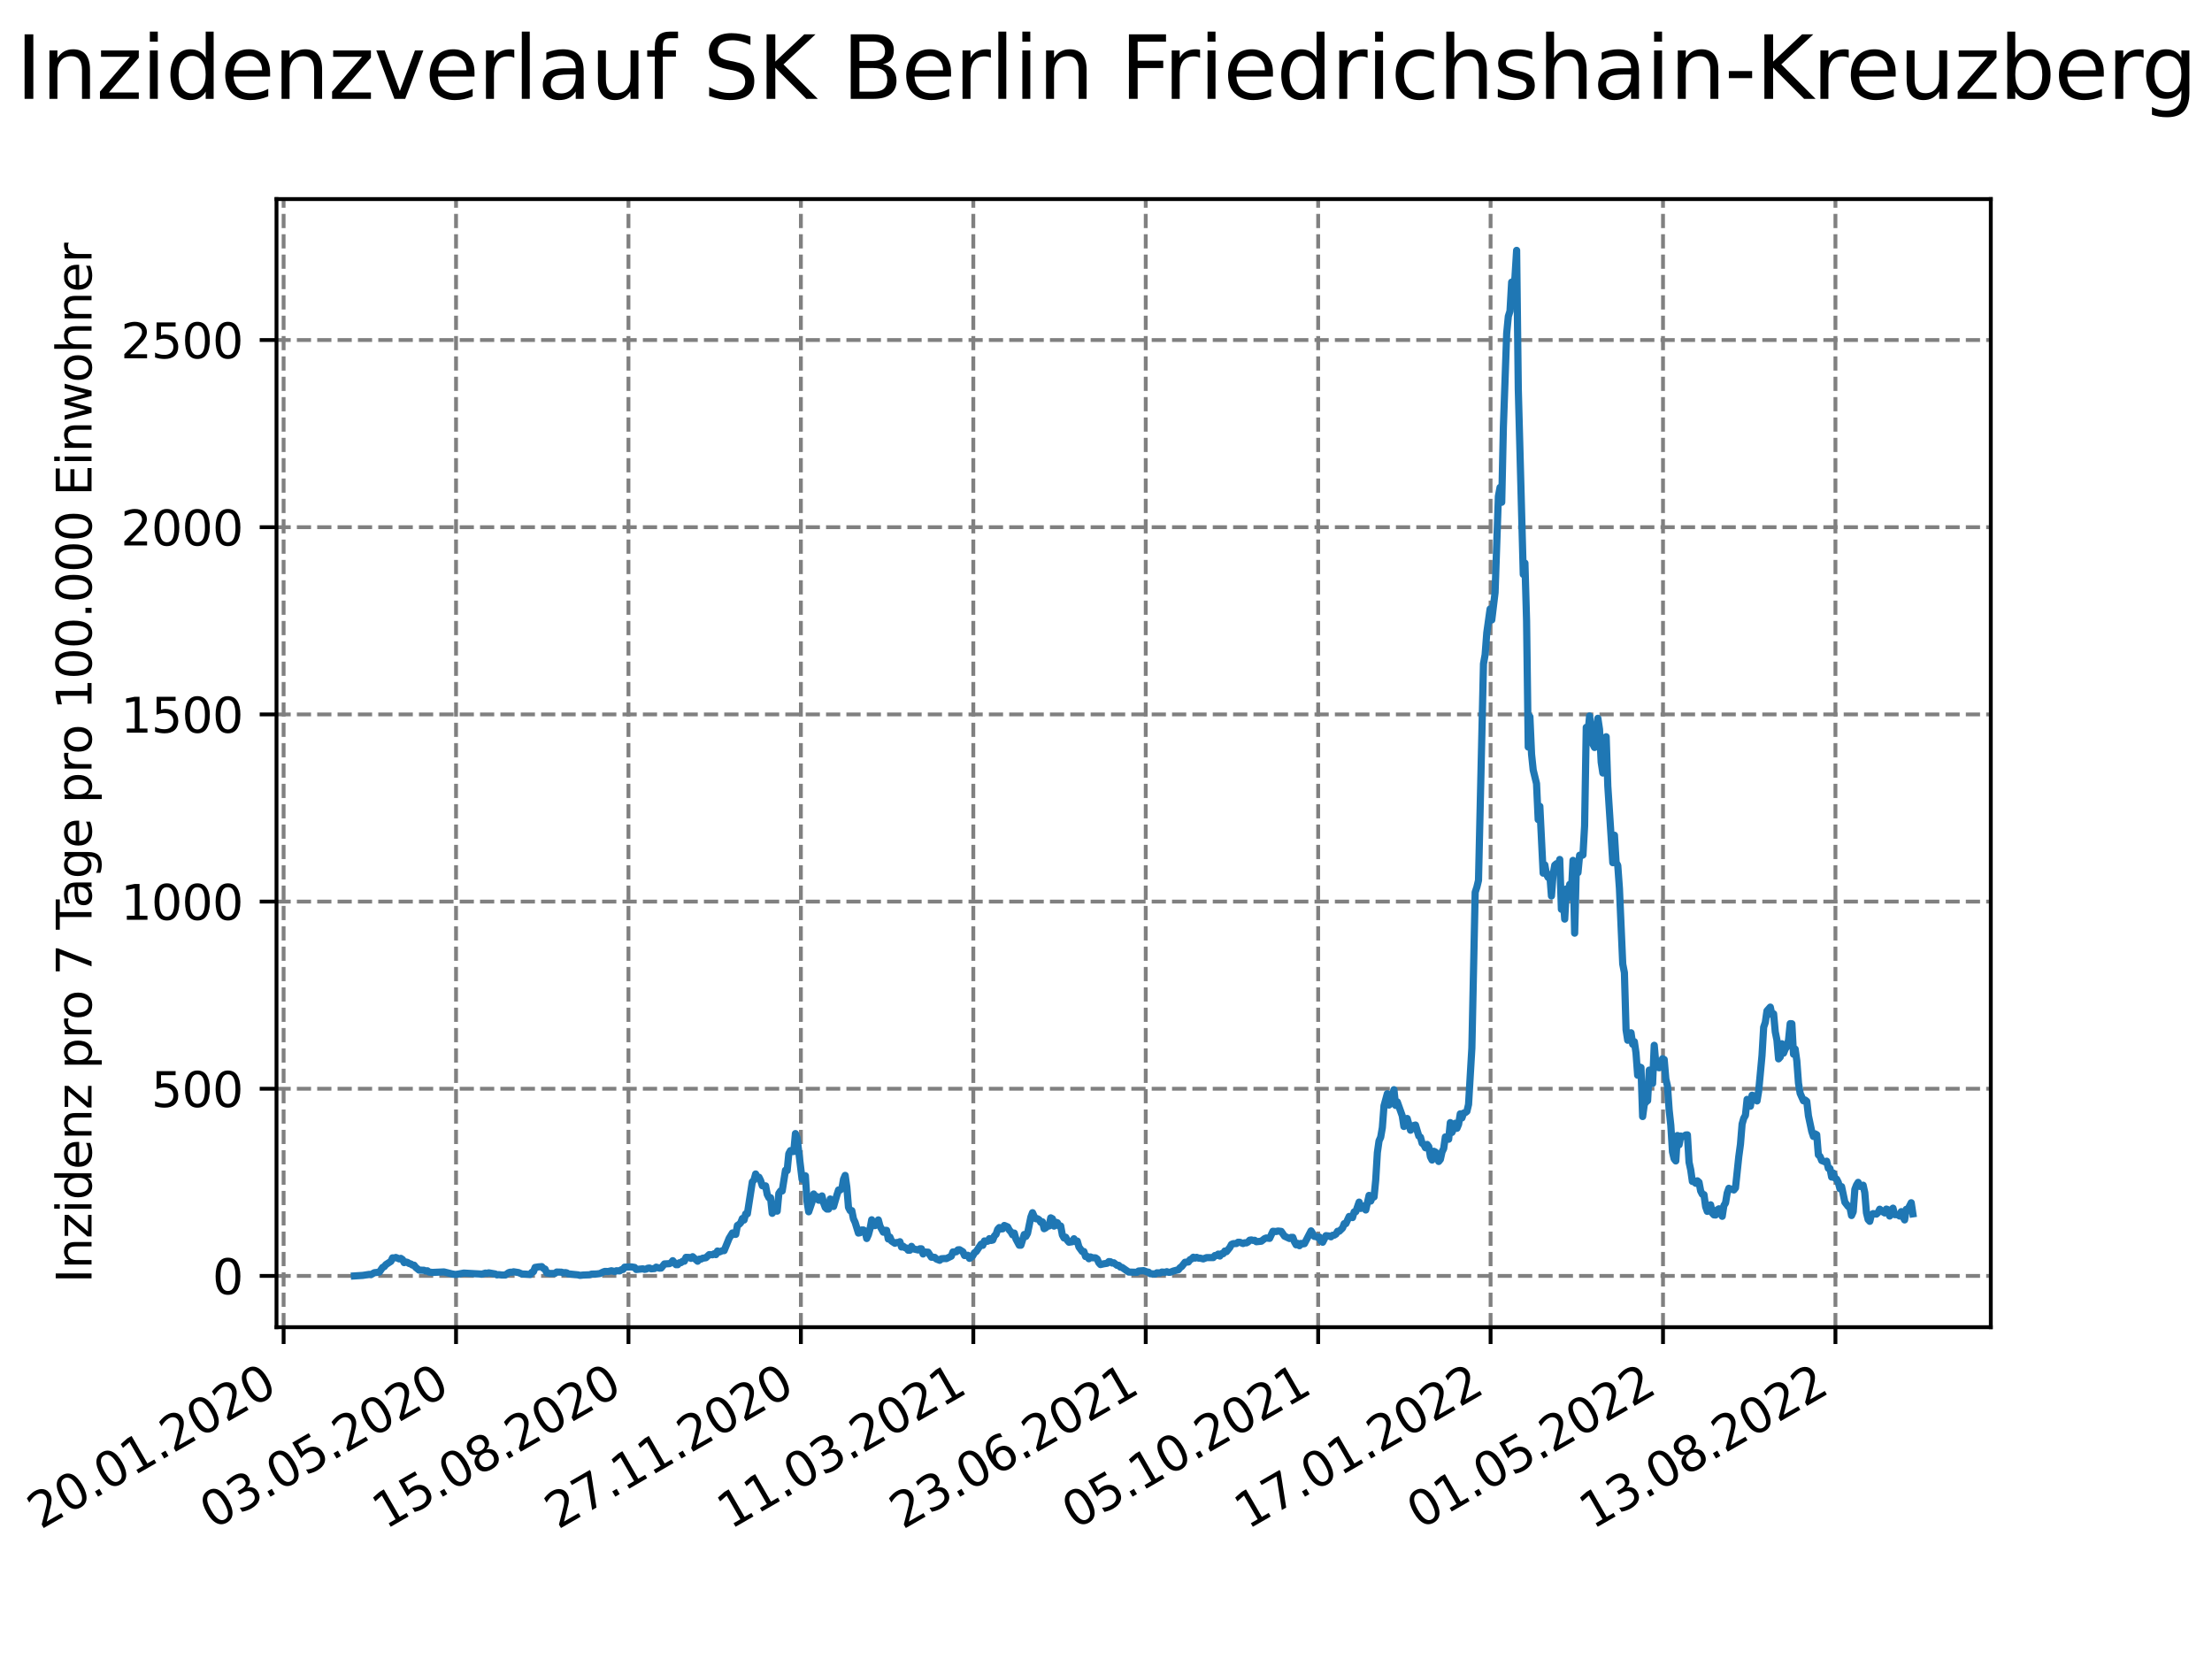 <?xml version="1.0" encoding="utf-8" standalone="no"?>
<!DOCTYPE svg PUBLIC "-//W3C//DTD SVG 1.1//EN"
  "http://www.w3.org/Graphics/SVG/1.1/DTD/svg11.dtd">
<svg xmlns:xlink="http://www.w3.org/1999/xlink" width="460.8pt" height="345.6pt" viewBox="0 0 460.8 345.6" xmlns="http://www.w3.org/2000/svg" version="1.1">
 <defs>
  <style type="text/css">*{stroke-linejoin: round; stroke-linecap: butt}</style>
 </defs>
 <g id="figure_1">
  <g id="patch_1">
   <path d="M 0 345.6 
L 460.8 345.6 
L 460.8 0 
L 0 0 
z
" style="fill: #ffffff"/>
  </g>
  <g id="axes_1">
   <g id="patch_2">
    <path d="M 57.6 276.48 
L 414.72 276.48 
L 414.72 41.472 
L 57.6 41.472 
z
" style="fill: #ffffff"/>
   </g>
   <g id="matplotlib.axis_1">
    <g id="xtick_1">
     <g id="line2d_1">
      <path d="M 59.082 276.48 
L 59.082 41.472 
" clip-path="url(#p223c4840d0)" style="fill: none; stroke-dasharray: 2.96,1.28; stroke-dashoffset: 0; stroke: #808080; stroke-width: 0.8"/>
     </g>
     <g id="line2d_2">
      <defs>
       <path id="medd15220fa" d="M 0 0 
L 0 3.5 
" style="stroke: #000000; stroke-width: 0.8"/>
      </defs>
      <g>
       <use xlink:href="#medd15220fa" x="59.082" y="276.48" style="stroke: #000000; stroke-width: 0.8"/>
      </g>
     </g>
     <g id="text_1">
      <!-- 20.01.2020 -->
      <g transform="translate(8.457 318.689) rotate(-30) scale(0.1 -0.1)">
       <defs>
        <path id="DejaVuSans-32" d="M 1228 531 
L 3431 531 
L 3431 0 
L 469 0 
L 469 531 
Q 828 903 1448 1529 
Q 2069 2156 2228 2338 
Q 2531 2678 2651 2914 
Q 2772 3150 2772 3378 
Q 2772 3750 2511 3984 
Q 2250 4219 1831 4219 
Q 1534 4219 1204 4116 
Q 875 4013 500 3803 
L 500 4441 
Q 881 4594 1212 4672 
Q 1544 4750 1819 4750 
Q 2544 4750 2975 4387 
Q 3406 4025 3406 3419 
Q 3406 3131 3298 2873 
Q 3191 2616 2906 2266 
Q 2828 2175 2409 1742 
Q 1991 1309 1228 531 
z
" transform="scale(0.016)"/>
        <path id="DejaVuSans-30" d="M 2034 4250 
Q 1547 4250 1301 3770 
Q 1056 3291 1056 2328 
Q 1056 1369 1301 889 
Q 1547 409 2034 409 
Q 2525 409 2770 889 
Q 3016 1369 3016 2328 
Q 3016 3291 2770 3770 
Q 2525 4250 2034 4250 
z
M 2034 4750 
Q 2819 4750 3233 4129 
Q 3647 3509 3647 2328 
Q 3647 1150 3233 529 
Q 2819 -91 2034 -91 
Q 1250 -91 836 529 
Q 422 1150 422 2328 
Q 422 3509 836 4129 
Q 1250 4750 2034 4750 
z
" transform="scale(0.016)"/>
        <path id="DejaVuSans-2e" d="M 684 794 
L 1344 794 
L 1344 0 
L 684 0 
L 684 794 
z
" transform="scale(0.016)"/>
        <path id="DejaVuSans-31" d="M 794 531 
L 1825 531 
L 1825 4091 
L 703 3866 
L 703 4441 
L 1819 4666 
L 2450 4666 
L 2450 531 
L 3481 531 
L 3481 0 
L 794 0 
L 794 531 
z
" transform="scale(0.016)"/>
       </defs>
       <use xlink:href="#DejaVuSans-32"/>
       <use xlink:href="#DejaVuSans-30" x="63.623"/>
       <use xlink:href="#DejaVuSans-2e" x="127.246"/>
       <use xlink:href="#DejaVuSans-30" x="159.033"/>
       <use xlink:href="#DejaVuSans-31" x="222.656"/>
       <use xlink:href="#DejaVuSans-2e" x="286.279"/>
       <use xlink:href="#DejaVuSans-32" x="318.066"/>
       <use xlink:href="#DejaVuSans-30" x="381.689"/>
       <use xlink:href="#DejaVuSans-32" x="445.312"/>
       <use xlink:href="#DejaVuSans-30" x="508.936"/>
      </g>
     </g>
    </g>
    <g id="xtick_2">
     <g id="line2d_3">
      <path d="M 95.001 276.48 
L 95.001 41.472 
" clip-path="url(#p223c4840d0)" style="fill: none; stroke-dasharray: 2.96,1.28; stroke-dashoffset: 0; stroke: #808080; stroke-width: 0.8"/>
     </g>
     <g id="line2d_4">
      <g>
       <use xlink:href="#medd15220fa" x="95.001" y="276.48" style="stroke: #000000; stroke-width: 0.8"/>
      </g>
     </g>
     <g id="text_2">
      <!-- 03.05.2020 -->
      <g transform="translate(44.376 318.689) rotate(-30) scale(0.1 -0.1)">
       <defs>
        <path id="DejaVuSans-33" d="M 2597 2516 
Q 3050 2419 3304 2112 
Q 3559 1806 3559 1356 
Q 3559 666 3084 287 
Q 2609 -91 1734 -91 
Q 1441 -91 1130 -33 
Q 819 25 488 141 
L 488 750 
Q 750 597 1062 519 
Q 1375 441 1716 441 
Q 2309 441 2620 675 
Q 2931 909 2931 1356 
Q 2931 1769 2642 2001 
Q 2353 2234 1838 2234 
L 1294 2234 
L 1294 2753 
L 1863 2753 
Q 2328 2753 2575 2939 
Q 2822 3125 2822 3475 
Q 2822 3834 2567 4026 
Q 2313 4219 1838 4219 
Q 1578 4219 1281 4162 
Q 984 4106 628 3988 
L 628 4550 
Q 988 4650 1302 4700 
Q 1616 4750 1894 4750 
Q 2613 4750 3031 4423 
Q 3450 4097 3450 3541 
Q 3450 3153 3228 2886 
Q 3006 2619 2597 2516 
z
" transform="scale(0.016)"/>
        <path id="DejaVuSans-35" d="M 691 4666 
L 3169 4666 
L 3169 4134 
L 1269 4134 
L 1269 2991 
Q 1406 3038 1543 3061 
Q 1681 3084 1819 3084 
Q 2600 3084 3056 2656 
Q 3513 2228 3513 1497 
Q 3513 744 3044 326 
Q 2575 -91 1722 -91 
Q 1428 -91 1123 -41 
Q 819 9 494 109 
L 494 744 
Q 775 591 1075 516 
Q 1375 441 1709 441 
Q 2250 441 2565 725 
Q 2881 1009 2881 1497 
Q 2881 1984 2565 2268 
Q 2250 2553 1709 2553 
Q 1456 2553 1204 2497 
Q 953 2441 691 2322 
L 691 4666 
z
" transform="scale(0.016)"/>
       </defs>
       <use xlink:href="#DejaVuSans-30"/>
       <use xlink:href="#DejaVuSans-33" x="63.623"/>
       <use xlink:href="#DejaVuSans-2e" x="127.246"/>
       <use xlink:href="#DejaVuSans-30" x="159.033"/>
       <use xlink:href="#DejaVuSans-35" x="222.656"/>
       <use xlink:href="#DejaVuSans-2e" x="286.279"/>
       <use xlink:href="#DejaVuSans-32" x="318.066"/>
       <use xlink:href="#DejaVuSans-30" x="381.689"/>
       <use xlink:href="#DejaVuSans-32" x="445.312"/>
       <use xlink:href="#DejaVuSans-30" x="508.936"/>
      </g>
     </g>
    </g>
    <g id="xtick_3">
     <g id="line2d_5">
      <path d="M 130.921 276.48 
L 130.921 41.472 
" clip-path="url(#p223c4840d0)" style="fill: none; stroke-dasharray: 2.96,1.28; stroke-dashoffset: 0; stroke: #808080; stroke-width: 0.8"/>
     </g>
     <g id="line2d_6">
      <g>
       <use xlink:href="#medd15220fa" x="130.921" y="276.48" style="stroke: #000000; stroke-width: 0.8"/>
      </g>
     </g>
     <g id="text_3">
      <!-- 15.08.2020 -->
      <g transform="translate(80.295 318.689) rotate(-30) scale(0.1 -0.1)">
       <defs>
        <path id="DejaVuSans-38" d="M 2034 2216 
Q 1584 2216 1326 1975 
Q 1069 1734 1069 1313 
Q 1069 891 1326 650 
Q 1584 409 2034 409 
Q 2484 409 2743 651 
Q 3003 894 3003 1313 
Q 3003 1734 2745 1975 
Q 2488 2216 2034 2216 
z
M 1403 2484 
Q 997 2584 770 2862 
Q 544 3141 544 3541 
Q 544 4100 942 4425 
Q 1341 4750 2034 4750 
Q 2731 4750 3128 4425 
Q 3525 4100 3525 3541 
Q 3525 3141 3298 2862 
Q 3072 2584 2669 2484 
Q 3125 2378 3379 2068 
Q 3634 1759 3634 1313 
Q 3634 634 3220 271 
Q 2806 -91 2034 -91 
Q 1263 -91 848 271 
Q 434 634 434 1313 
Q 434 1759 690 2068 
Q 947 2378 1403 2484 
z
M 1172 3481 
Q 1172 3119 1398 2916 
Q 1625 2713 2034 2713 
Q 2441 2713 2670 2916 
Q 2900 3119 2900 3481 
Q 2900 3844 2670 4047 
Q 2441 4250 2034 4250 
Q 1625 4250 1398 4047 
Q 1172 3844 1172 3481 
z
" transform="scale(0.016)"/>
       </defs>
       <use xlink:href="#DejaVuSans-31"/>
       <use xlink:href="#DejaVuSans-35" x="63.623"/>
       <use xlink:href="#DejaVuSans-2e" x="127.246"/>
       <use xlink:href="#DejaVuSans-30" x="159.033"/>
       <use xlink:href="#DejaVuSans-38" x="222.656"/>
       <use xlink:href="#DejaVuSans-2e" x="286.279"/>
       <use xlink:href="#DejaVuSans-32" x="318.066"/>
       <use xlink:href="#DejaVuSans-30" x="381.689"/>
       <use xlink:href="#DejaVuSans-32" x="445.312"/>
       <use xlink:href="#DejaVuSans-30" x="508.936"/>
      </g>
     </g>
    </g>
    <g id="xtick_4">
     <g id="line2d_7">
      <path d="M 166.84 276.48 
L 166.84 41.472 
" clip-path="url(#p223c4840d0)" style="fill: none; stroke-dasharray: 2.96,1.28; stroke-dashoffset: 0; stroke: #808080; stroke-width: 0.8"/>
     </g>
     <g id="line2d_8">
      <g>
       <use xlink:href="#medd15220fa" x="166.84" y="276.48" style="stroke: #000000; stroke-width: 0.8"/>
      </g>
     </g>
     <g id="text_4">
      <!-- 27.11.2020 -->
      <g transform="translate(116.215 318.689) rotate(-30) scale(0.1 -0.1)">
       <defs>
        <path id="DejaVuSans-37" d="M 525 4666 
L 3525 4666 
L 3525 4397 
L 1831 0 
L 1172 0 
L 2766 4134 
L 525 4134 
L 525 4666 
z
" transform="scale(0.016)"/>
       </defs>
       <use xlink:href="#DejaVuSans-32"/>
       <use xlink:href="#DejaVuSans-37" x="63.623"/>
       <use xlink:href="#DejaVuSans-2e" x="127.246"/>
       <use xlink:href="#DejaVuSans-31" x="159.033"/>
       <use xlink:href="#DejaVuSans-31" x="222.656"/>
       <use xlink:href="#DejaVuSans-2e" x="286.279"/>
       <use xlink:href="#DejaVuSans-32" x="318.066"/>
       <use xlink:href="#DejaVuSans-30" x="381.689"/>
       <use xlink:href="#DejaVuSans-32" x="445.312"/>
       <use xlink:href="#DejaVuSans-30" x="508.936"/>
      </g>
     </g>
    </g>
    <g id="xtick_5">
     <g id="line2d_9">
      <path d="M 202.759 276.48 
L 202.759 41.472 
" clip-path="url(#p223c4840d0)" style="fill: none; stroke-dasharray: 2.96,1.28; stroke-dashoffset: 0; stroke: #808080; stroke-width: 0.8"/>
     </g>
     <g id="line2d_10">
      <g>
       <use xlink:href="#medd15220fa" x="202.759" y="276.48" style="stroke: #000000; stroke-width: 0.8"/>
      </g>
     </g>
     <g id="text_5">
      <!-- 11.03.2021 -->
      <g transform="translate(152.134 318.689) rotate(-30) scale(0.1 -0.1)">
       <use xlink:href="#DejaVuSans-31"/>
       <use xlink:href="#DejaVuSans-31" x="63.623"/>
       <use xlink:href="#DejaVuSans-2e" x="127.246"/>
       <use xlink:href="#DejaVuSans-30" x="159.033"/>
       <use xlink:href="#DejaVuSans-33" x="222.656"/>
       <use xlink:href="#DejaVuSans-2e" x="286.279"/>
       <use xlink:href="#DejaVuSans-32" x="318.066"/>
       <use xlink:href="#DejaVuSans-30" x="381.689"/>
       <use xlink:href="#DejaVuSans-32" x="445.312"/>
       <use xlink:href="#DejaVuSans-31" x="508.936"/>
      </g>
     </g>
    </g>
    <g id="xtick_6">
     <g id="line2d_11">
      <path d="M 238.678 276.48 
L 238.678 41.472 
" clip-path="url(#p223c4840d0)" style="fill: none; stroke-dasharray: 2.96,1.28; stroke-dashoffset: 0; stroke: #808080; stroke-width: 0.8"/>
     </g>
     <g id="line2d_12">
      <g>
       <use xlink:href="#medd15220fa" x="238.678" y="276.48" style="stroke: #000000; stroke-width: 0.8"/>
      </g>
     </g>
     <g id="text_6">
      <!-- 23.06.2021 -->
      <g transform="translate(188.053 318.689) rotate(-30) scale(0.1 -0.1)">
       <defs>
        <path id="DejaVuSans-36" d="M 2113 2584 
Q 1688 2584 1439 2293 
Q 1191 2003 1191 1497 
Q 1191 994 1439 701 
Q 1688 409 2113 409 
Q 2538 409 2786 701 
Q 3034 994 3034 1497 
Q 3034 2003 2786 2293 
Q 2538 2584 2113 2584 
z
M 3366 4563 
L 3366 3988 
Q 3128 4100 2886 4159 
Q 2644 4219 2406 4219 
Q 1781 4219 1451 3797 
Q 1122 3375 1075 2522 
Q 1259 2794 1537 2939 
Q 1816 3084 2150 3084 
Q 2853 3084 3261 2657 
Q 3669 2231 3669 1497 
Q 3669 778 3244 343 
Q 2819 -91 2113 -91 
Q 1303 -91 875 529 
Q 447 1150 447 2328 
Q 447 3434 972 4092 
Q 1497 4750 2381 4750 
Q 2619 4750 2861 4703 
Q 3103 4656 3366 4563 
z
" transform="scale(0.016)"/>
       </defs>
       <use xlink:href="#DejaVuSans-32"/>
       <use xlink:href="#DejaVuSans-33" x="63.623"/>
       <use xlink:href="#DejaVuSans-2e" x="127.246"/>
       <use xlink:href="#DejaVuSans-30" x="159.033"/>
       <use xlink:href="#DejaVuSans-36" x="222.656"/>
       <use xlink:href="#DejaVuSans-2e" x="286.279"/>
       <use xlink:href="#DejaVuSans-32" x="318.066"/>
       <use xlink:href="#DejaVuSans-30" x="381.689"/>
       <use xlink:href="#DejaVuSans-32" x="445.312"/>
       <use xlink:href="#DejaVuSans-31" x="508.936"/>
      </g>
     </g>
    </g>
    <g id="xtick_7">
     <g id="line2d_13">
      <path d="M 274.598 276.48 
L 274.598 41.472 
" clip-path="url(#p223c4840d0)" style="fill: none; stroke-dasharray: 2.96,1.28; stroke-dashoffset: 0; stroke: #808080; stroke-width: 0.8"/>
     </g>
     <g id="line2d_14">
      <g>
       <use xlink:href="#medd15220fa" x="274.598" y="276.48" style="stroke: #000000; stroke-width: 0.8"/>
      </g>
     </g>
     <g id="text_7">
      <!-- 05.10.2021 -->
      <g transform="translate(223.972 318.689) rotate(-30) scale(0.1 -0.1)">
       <use xlink:href="#DejaVuSans-30"/>
       <use xlink:href="#DejaVuSans-35" x="63.623"/>
       <use xlink:href="#DejaVuSans-2e" x="127.246"/>
       <use xlink:href="#DejaVuSans-31" x="159.033"/>
       <use xlink:href="#DejaVuSans-30" x="222.656"/>
       <use xlink:href="#DejaVuSans-2e" x="286.279"/>
       <use xlink:href="#DejaVuSans-32" x="318.066"/>
       <use xlink:href="#DejaVuSans-30" x="381.689"/>
       <use xlink:href="#DejaVuSans-32" x="445.312"/>
       <use xlink:href="#DejaVuSans-31" x="508.936"/>
      </g>
     </g>
    </g>
    <g id="xtick_8">
     <g id="line2d_15">
      <path d="M 310.517 276.48 
L 310.517 41.472 
" clip-path="url(#p223c4840d0)" style="fill: none; stroke-dasharray: 2.96,1.28; stroke-dashoffset: 0; stroke: #808080; stroke-width: 0.8"/>
     </g>
     <g id="line2d_16">
      <g>
       <use xlink:href="#medd15220fa" x="310.517" y="276.48" style="stroke: #000000; stroke-width: 0.8"/>
      </g>
     </g>
     <g id="text_8">
      <!-- 17.01.2022 -->
      <g transform="translate(259.892 318.689) rotate(-30) scale(0.1 -0.1)">
       <use xlink:href="#DejaVuSans-31"/>
       <use xlink:href="#DejaVuSans-37" x="63.623"/>
       <use xlink:href="#DejaVuSans-2e" x="127.246"/>
       <use xlink:href="#DejaVuSans-30" x="159.033"/>
       <use xlink:href="#DejaVuSans-31" x="222.656"/>
       <use xlink:href="#DejaVuSans-2e" x="286.279"/>
       <use xlink:href="#DejaVuSans-32" x="318.066"/>
       <use xlink:href="#DejaVuSans-30" x="381.689"/>
       <use xlink:href="#DejaVuSans-32" x="445.312"/>
       <use xlink:href="#DejaVuSans-32" x="508.936"/>
      </g>
     </g>
    </g>
    <g id="xtick_9">
     <g id="line2d_17">
      <path d="M 346.436 276.48 
L 346.436 41.472 
" clip-path="url(#p223c4840d0)" style="fill: none; stroke-dasharray: 2.96,1.28; stroke-dashoffset: 0; stroke: #808080; stroke-width: 0.8"/>
     </g>
     <g id="line2d_18">
      <g>
       <use xlink:href="#medd15220fa" x="346.436" y="276.48" style="stroke: #000000; stroke-width: 0.8"/>
      </g>
     </g>
     <g id="text_9">
      <!-- 01.05.2022 -->
      <g transform="translate(295.811 318.689) rotate(-30) scale(0.1 -0.1)">
       <use xlink:href="#DejaVuSans-30"/>
       <use xlink:href="#DejaVuSans-31" x="63.623"/>
       <use xlink:href="#DejaVuSans-2e" x="127.246"/>
       <use xlink:href="#DejaVuSans-30" x="159.033"/>
       <use xlink:href="#DejaVuSans-35" x="222.656"/>
       <use xlink:href="#DejaVuSans-2e" x="286.279"/>
       <use xlink:href="#DejaVuSans-32" x="318.066"/>
       <use xlink:href="#DejaVuSans-30" x="381.689"/>
       <use xlink:href="#DejaVuSans-32" x="445.312"/>
       <use xlink:href="#DejaVuSans-32" x="508.936"/>
      </g>
     </g>
    </g>
    <g id="xtick_10">
     <g id="line2d_19">
      <path d="M 382.355 276.48 
L 382.355 41.472 
" clip-path="url(#p223c4840d0)" style="fill: none; stroke-dasharray: 2.96,1.28; stroke-dashoffset: 0; stroke: #808080; stroke-width: 0.8"/>
     </g>
     <g id="line2d_20">
      <g>
       <use xlink:href="#medd15220fa" x="382.355" y="276.48" style="stroke: #000000; stroke-width: 0.8"/>
      </g>
     </g>
     <g id="text_10">
      <!-- 13.08.2022 -->
      <g transform="translate(331.73 318.689) rotate(-30) scale(0.1 -0.1)">
       <use xlink:href="#DejaVuSans-31"/>
       <use xlink:href="#DejaVuSans-33" x="63.623"/>
       <use xlink:href="#DejaVuSans-2e" x="127.246"/>
       <use xlink:href="#DejaVuSans-30" x="159.033"/>
       <use xlink:href="#DejaVuSans-38" x="222.656"/>
       <use xlink:href="#DejaVuSans-2e" x="286.279"/>
       <use xlink:href="#DejaVuSans-32" x="318.066"/>
       <use xlink:href="#DejaVuSans-30" x="381.689"/>
       <use xlink:href="#DejaVuSans-32" x="445.312"/>
       <use xlink:href="#DejaVuSans-32" x="508.936"/>
      </g>
     </g>
    </g>
   </g>
   <g id="matplotlib.axis_2">
    <g id="ytick_1">
     <g id="line2d_21">
      <path d="M 57.6 265.798 
L 414.72 265.798 
" clip-path="url(#p223c4840d0)" style="fill: none; stroke-dasharray: 2.96,1.28; stroke-dashoffset: 0; stroke: #808080; stroke-width: 0.8"/>
     </g>
     <g id="line2d_22">
      <defs>
       <path id="me7ca4221de" d="M 0 0 
L -3.5 0 
" style="stroke: #000000; stroke-width: 0.8"/>
      </defs>
      <g>
       <use xlink:href="#me7ca4221de" x="57.6" y="265.798" style="stroke: #000000; stroke-width: 0.8"/>
      </g>
     </g>
     <g id="text_11">
      <!-- 0 -->
      <g transform="translate(44.237 269.597) scale(0.1 -0.1)">
       <use xlink:href="#DejaVuSans-30"/>
      </g>
     </g>
    </g>
    <g id="ytick_2">
     <g id="line2d_23">
      <path d="M 57.6 226.806 
L 414.72 226.806 
" clip-path="url(#p223c4840d0)" style="fill: none; stroke-dasharray: 2.96,1.28; stroke-dashoffset: 0; stroke: #808080; stroke-width: 0.8"/>
     </g>
     <g id="line2d_24">
      <g>
       <use xlink:href="#me7ca4221de" x="57.6" y="226.806" style="stroke: #000000; stroke-width: 0.8"/>
      </g>
     </g>
     <g id="text_12">
      <!-- 500 -->
      <g transform="translate(31.512 230.605) scale(0.1 -0.1)">
       <use xlink:href="#DejaVuSans-35"/>
       <use xlink:href="#DejaVuSans-30" x="63.623"/>
       <use xlink:href="#DejaVuSans-30" x="127.246"/>
      </g>
     </g>
    </g>
    <g id="ytick_3">
     <g id="line2d_25">
      <path d="M 57.6 187.813 
L 414.72 187.813 
" clip-path="url(#p223c4840d0)" style="fill: none; stroke-dasharray: 2.96,1.28; stroke-dashoffset: 0; stroke: #808080; stroke-width: 0.8"/>
     </g>
     <g id="line2d_26">
      <g>
       <use xlink:href="#me7ca4221de" x="57.6" y="187.813" style="stroke: #000000; stroke-width: 0.8"/>
      </g>
     </g>
     <g id="text_13">
      <!-- 1000 -->
      <g transform="translate(25.15 191.612) scale(0.1 -0.1)">
       <use xlink:href="#DejaVuSans-31"/>
       <use xlink:href="#DejaVuSans-30" x="63.623"/>
       <use xlink:href="#DejaVuSans-30" x="127.246"/>
       <use xlink:href="#DejaVuSans-30" x="190.869"/>
      </g>
     </g>
    </g>
    <g id="ytick_4">
     <g id="line2d_27">
      <path d="M 57.6 148.821 
L 414.72 148.821 
" clip-path="url(#p223c4840d0)" style="fill: none; stroke-dasharray: 2.96,1.28; stroke-dashoffset: 0; stroke: #808080; stroke-width: 0.8"/>
     </g>
     <g id="line2d_28">
      <g>
       <use xlink:href="#me7ca4221de" x="57.6" y="148.821" style="stroke: #000000; stroke-width: 0.8"/>
      </g>
     </g>
     <g id="text_14">
      <!-- 1500 -->
      <g transform="translate(25.15 152.62) scale(0.1 -0.1)">
       <use xlink:href="#DejaVuSans-31"/>
       <use xlink:href="#DejaVuSans-35" x="63.623"/>
       <use xlink:href="#DejaVuSans-30" x="127.246"/>
       <use xlink:href="#DejaVuSans-30" x="190.869"/>
      </g>
     </g>
    </g>
    <g id="ytick_5">
     <g id="line2d_29">
      <path d="M 57.6 109.829 
L 414.72 109.829 
" clip-path="url(#p223c4840d0)" style="fill: none; stroke-dasharray: 2.96,1.28; stroke-dashoffset: 0; stroke: #808080; stroke-width: 0.8"/>
     </g>
     <g id="line2d_30">
      <g>
       <use xlink:href="#me7ca4221de" x="57.6" y="109.829" style="stroke: #000000; stroke-width: 0.8"/>
      </g>
     </g>
     <g id="text_15">
      <!-- 2000 -->
      <g transform="translate(25.15 113.628) scale(0.1 -0.1)">
       <use xlink:href="#DejaVuSans-32"/>
       <use xlink:href="#DejaVuSans-30" x="63.623"/>
       <use xlink:href="#DejaVuSans-30" x="127.246"/>
       <use xlink:href="#DejaVuSans-30" x="190.869"/>
      </g>
     </g>
    </g>
    <g id="ytick_6">
     <g id="line2d_31">
      <path d="M 57.6 70.836 
L 414.72 70.836 
" clip-path="url(#p223c4840d0)" style="fill: none; stroke-dasharray: 2.96,1.28; stroke-dashoffset: 0; stroke: #808080; stroke-width: 0.8"/>
     </g>
     <g id="line2d_32">
      <g>
       <use xlink:href="#me7ca4221de" x="57.6" y="70.836" style="stroke: #000000; stroke-width: 0.8"/>
      </g>
     </g>
     <g id="text_16">
      <!-- 2500 -->
      <g transform="translate(25.15 74.635) scale(0.1 -0.1)">
       <use xlink:href="#DejaVuSans-32"/>
       <use xlink:href="#DejaVuSans-35" x="63.623"/>
       <use xlink:href="#DejaVuSans-30" x="127.246"/>
       <use xlink:href="#DejaVuSans-30" x="190.869"/>
      </g>
     </g>
    </g>
    <g id="text_17">
     <!-- Inzidenz pro 7 Tage pro 100.000 Einwohner -->
     <g transform="translate(19.07 267.301) rotate(-90) scale(0.1 -0.1)">
      <defs>
       <path id="DejaVuSans-49" d="M 628 4666 
L 1259 4666 
L 1259 0 
L 628 0 
L 628 4666 
z
" transform="scale(0.016)"/>
       <path id="DejaVuSans-6e" d="M 3513 2113 
L 3513 0 
L 2938 0 
L 2938 2094 
Q 2938 2591 2744 2837 
Q 2550 3084 2163 3084 
Q 1697 3084 1428 2787 
Q 1159 2491 1159 1978 
L 1159 0 
L 581 0 
L 581 3500 
L 1159 3500 
L 1159 2956 
Q 1366 3272 1645 3428 
Q 1925 3584 2291 3584 
Q 2894 3584 3203 3211 
Q 3513 2838 3513 2113 
z
" transform="scale(0.016)"/>
       <path id="DejaVuSans-7a" d="M 353 3500 
L 3084 3500 
L 3084 2975 
L 922 459 
L 3084 459 
L 3084 0 
L 275 0 
L 275 525 
L 2438 3041 
L 353 3041 
L 353 3500 
z
" transform="scale(0.016)"/>
       <path id="DejaVuSans-69" d="M 603 3500 
L 1178 3500 
L 1178 0 
L 603 0 
L 603 3500 
z
M 603 4863 
L 1178 4863 
L 1178 4134 
L 603 4134 
L 603 4863 
z
" transform="scale(0.016)"/>
       <path id="DejaVuSans-64" d="M 2906 2969 
L 2906 4863 
L 3481 4863 
L 3481 0 
L 2906 0 
L 2906 525 
Q 2725 213 2448 61 
Q 2172 -91 1784 -91 
Q 1150 -91 751 415 
Q 353 922 353 1747 
Q 353 2572 751 3078 
Q 1150 3584 1784 3584 
Q 2172 3584 2448 3432 
Q 2725 3281 2906 2969 
z
M 947 1747 
Q 947 1113 1208 752 
Q 1469 391 1925 391 
Q 2381 391 2643 752 
Q 2906 1113 2906 1747 
Q 2906 2381 2643 2742 
Q 2381 3103 1925 3103 
Q 1469 3103 1208 2742 
Q 947 2381 947 1747 
z
" transform="scale(0.016)"/>
       <path id="DejaVuSans-65" d="M 3597 1894 
L 3597 1613 
L 953 1613 
Q 991 1019 1311 708 
Q 1631 397 2203 397 
Q 2534 397 2845 478 
Q 3156 559 3463 722 
L 3463 178 
Q 3153 47 2828 -22 
Q 2503 -91 2169 -91 
Q 1331 -91 842 396 
Q 353 884 353 1716 
Q 353 2575 817 3079 
Q 1281 3584 2069 3584 
Q 2775 3584 3186 3129 
Q 3597 2675 3597 1894 
z
M 3022 2063 
Q 3016 2534 2758 2815 
Q 2500 3097 2075 3097 
Q 1594 3097 1305 2825 
Q 1016 2553 972 2059 
L 3022 2063 
z
" transform="scale(0.016)"/>
       <path id="DejaVuSans-20" transform="scale(0.016)"/>
       <path id="DejaVuSans-70" d="M 1159 525 
L 1159 -1331 
L 581 -1331 
L 581 3500 
L 1159 3500 
L 1159 2969 
Q 1341 3281 1617 3432 
Q 1894 3584 2278 3584 
Q 2916 3584 3314 3078 
Q 3713 2572 3713 1747 
Q 3713 922 3314 415 
Q 2916 -91 2278 -91 
Q 1894 -91 1617 61 
Q 1341 213 1159 525 
z
M 3116 1747 
Q 3116 2381 2855 2742 
Q 2594 3103 2138 3103 
Q 1681 3103 1420 2742 
Q 1159 2381 1159 1747 
Q 1159 1113 1420 752 
Q 1681 391 2138 391 
Q 2594 391 2855 752 
Q 3116 1113 3116 1747 
z
" transform="scale(0.016)"/>
       <path id="DejaVuSans-72" d="M 2631 2963 
Q 2534 3019 2420 3045 
Q 2306 3072 2169 3072 
Q 1681 3072 1420 2755 
Q 1159 2438 1159 1844 
L 1159 0 
L 581 0 
L 581 3500 
L 1159 3500 
L 1159 2956 
Q 1341 3275 1631 3429 
Q 1922 3584 2338 3584 
Q 2397 3584 2469 3576 
Q 2541 3569 2628 3553 
L 2631 2963 
z
" transform="scale(0.016)"/>
       <path id="DejaVuSans-6f" d="M 1959 3097 
Q 1497 3097 1228 2736 
Q 959 2375 959 1747 
Q 959 1119 1226 758 
Q 1494 397 1959 397 
Q 2419 397 2687 759 
Q 2956 1122 2956 1747 
Q 2956 2369 2687 2733 
Q 2419 3097 1959 3097 
z
M 1959 3584 
Q 2709 3584 3137 3096 
Q 3566 2609 3566 1747 
Q 3566 888 3137 398 
Q 2709 -91 1959 -91 
Q 1206 -91 779 398 
Q 353 888 353 1747 
Q 353 2609 779 3096 
Q 1206 3584 1959 3584 
z
" transform="scale(0.016)"/>
       <path id="DejaVuSans-54" d="M -19 4666 
L 3928 4666 
L 3928 4134 
L 2272 4134 
L 2272 0 
L 1638 0 
L 1638 4134 
L -19 4134 
L -19 4666 
z
" transform="scale(0.016)"/>
       <path id="DejaVuSans-61" d="M 2194 1759 
Q 1497 1759 1228 1600 
Q 959 1441 959 1056 
Q 959 750 1161 570 
Q 1363 391 1709 391 
Q 2188 391 2477 730 
Q 2766 1069 2766 1631 
L 2766 1759 
L 2194 1759 
z
M 3341 1997 
L 3341 0 
L 2766 0 
L 2766 531 
Q 2569 213 2275 61 
Q 1981 -91 1556 -91 
Q 1019 -91 701 211 
Q 384 513 384 1019 
Q 384 1609 779 1909 
Q 1175 2209 1959 2209 
L 2766 2209 
L 2766 2266 
Q 2766 2663 2505 2880 
Q 2244 3097 1772 3097 
Q 1472 3097 1187 3025 
Q 903 2953 641 2809 
L 641 3341 
Q 956 3463 1253 3523 
Q 1550 3584 1831 3584 
Q 2591 3584 2966 3190 
Q 3341 2797 3341 1997 
z
" transform="scale(0.016)"/>
       <path id="DejaVuSans-67" d="M 2906 1791 
Q 2906 2416 2648 2759 
Q 2391 3103 1925 3103 
Q 1463 3103 1205 2759 
Q 947 2416 947 1791 
Q 947 1169 1205 825 
Q 1463 481 1925 481 
Q 2391 481 2648 825 
Q 2906 1169 2906 1791 
z
M 3481 434 
Q 3481 -459 3084 -895 
Q 2688 -1331 1869 -1331 
Q 1566 -1331 1297 -1286 
Q 1028 -1241 775 -1147 
L 775 -588 
Q 1028 -725 1275 -790 
Q 1522 -856 1778 -856 
Q 2344 -856 2625 -561 
Q 2906 -266 2906 331 
L 2906 616 
Q 2728 306 2450 153 
Q 2172 0 1784 0 
Q 1141 0 747 490 
Q 353 981 353 1791 
Q 353 2603 747 3093 
Q 1141 3584 1784 3584 
Q 2172 3584 2450 3431 
Q 2728 3278 2906 2969 
L 2906 3500 
L 3481 3500 
L 3481 434 
z
" transform="scale(0.016)"/>
       <path id="DejaVuSans-45" d="M 628 4666 
L 3578 4666 
L 3578 4134 
L 1259 4134 
L 1259 2753 
L 3481 2753 
L 3481 2222 
L 1259 2222 
L 1259 531 
L 3634 531 
L 3634 0 
L 628 0 
L 628 4666 
z
" transform="scale(0.016)"/>
       <path id="DejaVuSans-77" d="M 269 3500 
L 844 3500 
L 1563 769 
L 2278 3500 
L 2956 3500 
L 3675 769 
L 4391 3500 
L 4966 3500 
L 4050 0 
L 3372 0 
L 2619 2869 
L 1863 0 
L 1184 0 
L 269 3500 
z
" transform="scale(0.016)"/>
       <path id="DejaVuSans-68" d="M 3513 2113 
L 3513 0 
L 2938 0 
L 2938 2094 
Q 2938 2591 2744 2837 
Q 2550 3084 2163 3084 
Q 1697 3084 1428 2787 
Q 1159 2491 1159 1978 
L 1159 0 
L 581 0 
L 581 4863 
L 1159 4863 
L 1159 2956 
Q 1366 3272 1645 3428 
Q 1925 3584 2291 3584 
Q 2894 3584 3203 3211 
Q 3513 2838 3513 2113 
z
" transform="scale(0.016)"/>
      </defs>
      <use xlink:href="#DejaVuSans-49"/>
      <use xlink:href="#DejaVuSans-6e" x="29.492"/>
      <use xlink:href="#DejaVuSans-7a" x="92.871"/>
      <use xlink:href="#DejaVuSans-69" x="145.361"/>
      <use xlink:href="#DejaVuSans-64" x="173.145"/>
      <use xlink:href="#DejaVuSans-65" x="236.621"/>
      <use xlink:href="#DejaVuSans-6e" x="298.145"/>
      <use xlink:href="#DejaVuSans-7a" x="361.523"/>
      <use xlink:href="#DejaVuSans-20" x="414.014"/>
      <use xlink:href="#DejaVuSans-70" x="445.801"/>
      <use xlink:href="#DejaVuSans-72" x="509.277"/>
      <use xlink:href="#DejaVuSans-6f" x="548.141"/>
      <use xlink:href="#DejaVuSans-20" x="609.322"/>
      <use xlink:href="#DejaVuSans-37" x="641.109"/>
      <use xlink:href="#DejaVuSans-20" x="704.732"/>
      <use xlink:href="#DejaVuSans-54" x="736.52"/>
      <use xlink:href="#DejaVuSans-61" x="781.104"/>
      <use xlink:href="#DejaVuSans-67" x="842.383"/>
      <use xlink:href="#DejaVuSans-65" x="905.859"/>
      <use xlink:href="#DejaVuSans-20" x="967.383"/>
      <use xlink:href="#DejaVuSans-70" x="999.17"/>
      <use xlink:href="#DejaVuSans-72" x="1062.646"/>
      <use xlink:href="#DejaVuSans-6f" x="1101.51"/>
      <use xlink:href="#DejaVuSans-20" x="1162.691"/>
      <use xlink:href="#DejaVuSans-31" x="1194.479"/>
      <use xlink:href="#DejaVuSans-30" x="1258.102"/>
      <use xlink:href="#DejaVuSans-30" x="1321.725"/>
      <use xlink:href="#DejaVuSans-2e" x="1385.348"/>
      <use xlink:href="#DejaVuSans-30" x="1417.135"/>
      <use xlink:href="#DejaVuSans-30" x="1480.758"/>
      <use xlink:href="#DejaVuSans-30" x="1544.381"/>
      <use xlink:href="#DejaVuSans-20" x="1608.004"/>
      <use xlink:href="#DejaVuSans-45" x="1639.791"/>
      <use xlink:href="#DejaVuSans-69" x="1702.975"/>
      <use xlink:href="#DejaVuSans-6e" x="1730.758"/>
      <use xlink:href="#DejaVuSans-77" x="1794.137"/>
      <use xlink:href="#DejaVuSans-6f" x="1875.924"/>
      <use xlink:href="#DejaVuSans-68" x="1937.105"/>
      <use xlink:href="#DejaVuSans-6e" x="2000.484"/>
      <use xlink:href="#DejaVuSans-65" x="2063.863"/>
      <use xlink:href="#DejaVuSans-72" x="2125.387"/>
     </g>
    </g>
   </g>
   <g id="line2d_33">
    <path d="M 73.833 265.798 
L 75.56 265.69 
L 76.25 265.583 
L 76.941 265.475 
L 77.286 265.529 
L 77.977 265.126 
L 79.013 265.018 
L 79.704 264.024 
L 80.05 263.862 
L 80.395 263.432 
L 81.431 262.76 
L 81.776 262.034 
L 82.122 262.061 
L 82.467 261.953 
L 83.158 262.249 
L 83.503 262.142 
L 83.849 262.384 
L 84.194 263.029 
L 84.539 262.894 
L 84.885 262.975 
L 85.23 263.217 
L 85.576 263.298 
L 85.921 263.54 
L 86.266 263.566 
L 86.612 264.024 
L 87.302 264.588 
L 88.339 264.615 
L 88.684 264.776 
L 89.029 264.722 
L 89.375 264.991 
L 90.065 265.072 
L 92.483 264.964 
L 94.21 265.395 
L 94.901 265.502 
L 95.591 265.395 
L 96.628 265.206 
L 100.427 265.421 
L 101.118 265.206 
L 101.463 265.26 
L 101.808 265.153 
L 103.19 265.395 
L 103.535 265.583 
L 103.881 265.529 
L 104.571 265.61 
L 105.262 265.61 
L 105.953 265.126 
L 106.298 265.018 
L 106.644 265.045 
L 106.989 264.938 
L 108.025 265.099 
L 108.716 265.395 
L 109.407 265.421 
L 110.443 265.502 
L 110.788 265.045 
L 111.133 264.911 
L 111.479 264.024 
L 112.17 263.916 
L 112.86 263.862 
L 113.206 264.239 
L 113.551 264.373 
L 113.896 265.179 
L 114.587 265.287 
L 115.278 265.287 
L 115.623 265.26 
L 115.969 264.991 
L 117.005 265.018 
L 117.35 265.179 
L 117.696 265.099 
L 118.041 265.153 
L 118.386 265.368 
L 120.459 265.583 
L 120.804 265.69 
L 121.495 265.61 
L 122.876 265.556 
L 123.222 265.421 
L 124.258 265.395 
L 124.949 265.314 
L 125.639 264.991 
L 125.985 264.857 
L 126.675 264.884 
L 127.366 264.722 
L 128.057 264.884 
L 128.402 264.722 
L 129.093 264.749 
L 129.438 264.507 
L 129.784 264.454 
L 130.129 263.97 
L 131.511 263.916 
L 132.201 264.024 
L 132.547 264.454 
L 133.928 264.319 
L 134.274 264.427 
L 134.619 264.373 
L 134.964 264.185 
L 135.31 264.158 
L 135.655 264.319 
L 136.346 264.265 
L 136.691 263.97 
L 137.382 264.185 
L 137.728 264.158 
L 138.418 263.298 
L 139.454 263.244 
L 139.8 263.056 
L 140.145 262.626 
L 140.836 263.459 
L 141.181 263.459 
L 141.527 263.056 
L 141.872 263.029 
L 142.217 262.733 
L 142.563 262.733 
L 142.908 261.927 
L 143.599 261.953 
L 143.944 262.142 
L 144.29 261.792 
L 145.326 262.733 
L 145.671 262.303 
L 146.017 262.303 
L 146.362 262.115 
L 147.053 262.007 
L 147.743 261.362 
L 148.434 261.389 
L 148.78 261.174 
L 149.125 261.362 
L 149.47 260.609 
L 149.816 260.824 
L 150.506 260.529 
L 150.852 260.529 
L 151.888 257.975 
L 152.579 256.846 
L 152.924 257.141 
L 153.269 257.141 
L 153.615 255.286 
L 153.96 255.071 
L 154.306 254.722 
L 154.651 253.835 
L 154.996 254.157 
L 155.342 252.867 
L 155.687 252.867 
L 156.723 246.2 
L 157.069 245.823 
L 157.414 244.56 
L 157.759 245.232 
L 158.105 245.232 
L 158.45 245.931 
L 158.796 247.006 
L 159.141 247.114 
L 159.486 247.033 
L 159.832 248.834 
L 160.177 249.506 
L 160.522 249.506 
L 160.868 252.759 
L 161.213 252.195 
L 161.904 252.302 
L 162.249 248.619 
L 162.595 248.108 
L 162.94 248.108 
L 163.631 243.78 
L 163.976 243.861 
L 164.322 240.339 
L 164.667 239.694 
L 165.012 239.882 
L 165.358 239.882 
L 165.703 236.145 
L 166.048 237.059 
L 167.085 245.662 
L 167.43 244.936 
L 167.775 244.936 
L 168.121 250.286 
L 168.466 252.437 
L 169.157 250.42 
L 169.502 248.727 
L 169.848 249.264 
L 170.193 249.264 
L 170.538 250.017 
L 170.884 250.017 
L 171.229 249.13 
L 171.574 250.609 
L 171.92 251.55 
L 172.265 251.872 
L 172.611 251.872 
L 172.956 249.775 
L 173.647 251.334 
L 174.337 248.969 
L 174.683 247.893 
L 175.028 247.893 
L 175.374 247.625 
L 175.719 245.662 
L 176.064 244.856 
L 176.41 247.302 
L 176.755 251.523 
L 177.101 252.195 
L 177.446 252.195 
L 177.791 253.915 
L 178.137 254.641 
L 178.827 256.872 
L 179.173 256.792 
L 179.518 256.227 
L 179.864 256.227 
L 180.209 256.442 
L 180.554 258.002 
L 180.9 257.222 
L 181.245 255.958 
L 181.59 254.103 
L 181.936 255.313 
L 182.281 255.313 
L 182.627 254.91 
L 182.972 254.13 
L 183.317 255.421 
L 184.008 256.684 
L 184.353 256.308 
L 184.699 256.308 
L 185.044 258.109 
L 185.39 257.706 
L 185.735 258.539 
L 186.426 258.996 
L 186.771 258.835 
L 187.116 258.835 
L 187.462 258.674 
L 187.807 259.776 
L 188.153 259.615 
L 188.498 259.91 
L 188.843 259.991 
L 189.189 260.448 
L 189.534 260.448 
L 189.879 259.641 
L 190.225 260.152 
L 191.261 260.394 
L 191.606 260.152 
L 191.952 260.152 
L 192.297 261.228 
L 192.642 260.824 
L 193.333 260.851 
L 194.024 261.9 
L 194.715 261.927 
L 195.06 262.276 
L 195.751 262.545 
L 196.096 262.222 
L 196.787 262.169 
L 197.132 262.195 
L 198.169 261.685 
L 198.514 260.797 
L 199.205 260.771 
L 199.55 260.367 
L 199.895 260.34 
L 200.586 260.771 
L 200.932 261.55 
L 201.622 261.496 
L 201.968 262.142 
L 202.313 261.927 
L 202.658 261.577 
L 203.004 260.959 
L 203.349 260.744 
L 204.385 259.184 
L 204.731 259.426 
L 205.076 258.512 
L 205.421 258.62 
L 205.767 258.566 
L 206.112 258.028 
L 206.458 258.405 
L 206.803 258.324 
L 207.148 257.464 
L 207.494 257.141 
L 207.839 256.093 
L 208.184 255.716 
L 208.53 256.012 
L 208.875 255.985 
L 209.221 255.286 
L 209.911 255.582 
L 210.257 256.254 
L 210.602 256.631 
L 210.947 257.249 
L 211.293 256.872 
L 211.638 258.109 
L 212.329 259.4 
L 212.674 259.4 
L 213.365 257.168 
L 213.71 257.571 
L 214.056 256.926 
L 214.747 253.539 
L 215.092 252.625 
L 215.437 253.404 
L 215.783 253.888 
L 216.128 253.888 
L 216.474 254.103 
L 216.819 254.641 
L 217.164 254.534 
L 217.51 255.958 
L 217.855 255.77 
L 218.2 255.394 
L 218.546 255.394 
L 218.891 253.7 
L 219.237 253.888 
L 219.582 255.421 
L 219.927 254.614 
L 220.273 254.722 
L 220.618 255.394 
L 220.963 255.394 
L 221.309 257.276 
L 221.654 257.894 
L 222 257.733 
L 222.345 258.378 
L 222.69 258.781 
L 223.381 258.674 
L 223.726 258.055 
L 224.072 258.647 
L 224.417 258.539 
L 224.763 259.776 
L 225.453 260.717 
L 225.799 260.717 
L 226.144 261.765 
L 226.489 261.712 
L 226.835 262.222 
L 227.18 261.846 
L 227.526 262.007 
L 228.216 262.034 
L 228.562 262.276 
L 228.907 263.056 
L 229.252 263.432 
L 229.943 263.271 
L 230.634 263.163 
L 230.979 262.814 
L 231.325 262.841 
L 231.67 263.109 
L 232.015 263.056 
L 232.706 263.593 
L 233.052 263.593 
L 233.397 263.97 
L 233.742 264.024 
L 235.124 264.991 
L 236.851 265.045 
L 237.196 264.776 
L 238.232 264.696 
L 238.923 264.964 
L 239.268 265.018 
L 239.614 265.341 
L 240.65 265.395 
L 240.995 265.153 
L 241.686 265.179 
L 242.031 264.991 
L 242.722 265.045 
L 243.068 264.911 
L 243.413 265.045 
L 243.758 265.045 
L 244.449 264.776 
L 245.485 264.507 
L 245.831 264.077 
L 246.176 263.835 
L 246.867 262.948 
L 247.557 262.894 
L 247.903 262.41 
L 248.248 262.249 
L 248.594 261.9 
L 248.939 262.088 
L 249.284 261.927 
L 249.63 262.088 
L 249.975 262.088 
L 250.666 262.249 
L 251.357 261.98 
L 252.738 261.98 
L 253.083 261.55 
L 253.429 261.55 
L 253.774 261.254 
L 254.12 261.658 
L 254.465 261.174 
L 254.81 261.174 
L 255.156 260.609 
L 255.501 260.744 
L 256.192 259.883 
L 256.537 259.238 
L 256.883 259.077 
L 257.573 259.05 
L 257.919 258.781 
L 258.264 258.781 
L 258.955 259.05 
L 259.3 258.889 
L 259.646 258.916 
L 259.991 258.727 
L 260.336 258.351 
L 260.682 258.297 
L 261.027 258.405 
L 261.373 258.378 
L 261.718 258.674 
L 262.754 258.566 
L 263.445 258.028 
L 263.79 257.894 
L 264.481 257.975 
L 265.172 256.496 
L 265.862 256.55 
L 266.208 256.442 
L 266.899 256.523 
L 267.589 257.518 
L 268.625 258.002 
L 268.971 257.76 
L 269.316 257.76 
L 269.662 258.701 
L 270.007 259.319 
L 270.352 259.023 
L 270.698 259.507 
L 271.043 259.023 
L 271.388 259.131 
L 271.734 259.077 
L 273.115 256.415 
L 273.806 257.571 
L 274.151 257.598 
L 274.497 257.76 
L 274.842 257.679 
L 275.188 258.539 
L 275.533 258.781 
L 276.224 257.41 
L 276.915 257.491 
L 277.26 257.652 
L 277.605 257.329 
L 277.951 257.303 
L 278.296 257.088 
L 278.641 256.496 
L 278.987 256.496 
L 279.678 255.824 
L 280.023 254.91 
L 280.368 254.91 
L 281.059 253.404 
L 281.404 253.404 
L 281.75 253.646 
L 282.095 252.464 
L 282.441 252.41 
L 283.131 250.42 
L 283.477 251.738 
L 284.167 251.2 
L 284.513 252.06 
L 285.204 249.022 
L 285.549 250.205 
L 285.894 249.345 
L 286.24 249.345 
L 286.585 245.85 
L 286.93 240.124 
L 287.276 237.678 
L 287.621 236.898 
L 287.967 234.909 
L 288.312 230.365 
L 289.003 227.838 
L 289.348 230.204 
L 289.693 229.908 
L 290.039 228.134 
L 290.384 227.005 
L 290.73 230.285 
L 291.075 229.532 
L 292.111 232.435 
L 292.456 234.667 
L 292.802 234.129 
L 293.147 233 
L 293.838 235.446 
L 294.183 234.694 
L 294.529 234.452 
L 294.874 234.371 
L 295.565 236.656 
L 295.91 236.898 
L 296.256 238.162 
L 296.601 238.403 
L 296.946 239.102 
L 297.292 238.403 
L 297.637 238.86 
L 297.983 240.984 
L 298.328 241.656 
L 298.673 239.828 
L 299.019 239.99 
L 299.364 240.474 
L 299.709 241.952 
L 300.055 241.522 
L 300.4 239.963 
L 300.746 239.264 
L 301.091 236.844 
L 301.436 236.871 
L 301.782 237.328 
L 302.127 233.86 
L 302.472 235.903 
L 302.818 235.124 
L 303.163 233.995 
L 303.509 235.043 
L 303.854 234.21 
L 304.199 232.032 
L 304.545 232.892 
L 304.89 231.871 
L 305.235 231.79 
L 305.581 231.521 
L 305.926 230.07 
L 306.617 218.321 
L 307.308 185.873 
L 307.653 184.825 
L 307.998 183.4 
L 309.035 138.289 
L 309.38 136.38 
L 309.725 131.81 
L 310.416 126.864 
L 310.761 129.149 
L 311.452 123.422 
L 312.143 103.394 
L 312.488 101.539 
L 312.834 104.631 
L 313.179 89.012 
L 313.87 69.467 
L 314.215 65.892 
L 314.561 64.816 
L 314.906 58.768 
L 315.251 60.407 
L 315.597 57.746 
L 315.942 52.154 
L 316.288 81.108 
L 317.324 119.659 
L 317.669 117.293 
L 318.014 129.337 
L 318.36 155.629 
L 318.705 149.311 
L 319.051 157.108 
L 319.396 160.414 
L 320.087 163.237 
L 320.432 170.738 
L 320.777 167.969 
L 321.468 181.894 
L 321.814 180.174 
L 322.159 182.136 
L 322.504 182.781 
L 322.85 182.19 
L 323.195 186.653 
L 323.54 182.109 
L 323.886 180.227 
L 324.231 179.932 
L 324.577 180.631 
L 324.922 179.045 
L 325.267 189.422 
L 325.613 186.464 
L 325.958 191.465 
L 326.303 185.174 
L 326.649 186.975 
L 326.994 184.233 
L 327.34 186.169 
L 327.685 179.233 
L 328.03 194.395 
L 328.376 180.765 
L 328.721 181.787 
L 329.066 178.157 
L 329.412 178.265 
L 329.757 178.104 
L 330.103 172.028 
L 330.448 151.516 
L 330.793 152.968 
L 331.139 149.15 
L 331.829 155.038 
L 332.175 155.71 
L 332.866 149.634 
L 333.211 151.946 
L 333.556 158.774 
L 333.902 161.033 
L 334.247 153.962 
L 334.592 153.478 
L 334.938 163.775 
L 335.974 179.717 
L 336.319 173.99 
L 336.665 179.663 
L 337.01 180.281 
L 337.356 185.066 
L 338.046 200.82 
L 338.392 202.621 
L 338.737 214.504 
L 339.082 216.708 
L 339.428 215.714 
L 339.773 215.149 
L 340.119 217.542 
L 340.464 217.004 
L 340.809 219.343 
L 341.155 223.994 
L 341.5 222.246 
L 341.845 222.381 
L 342.191 232.597 
L 342.536 230.07 
L 342.882 229.559 
L 343.227 229.29 
L 343.572 222.919 
L 343.918 225.607 
L 344.263 225.714 
L 344.608 217.757 
L 344.954 221.736 
L 345.299 222.327 
L 345.645 222.435 
L 346.335 220.553 
L 346.681 220.714 
L 347.026 224.774 
L 347.371 226.279 
L 347.717 231.252 
L 348.062 234.425 
L 348.408 239.963 
L 348.753 241.414 
L 349.098 241.845 
L 349.444 236.549 
L 349.789 238.484 
L 350.134 236.656 
L 350.48 236.79 
L 350.825 236.683 
L 351.171 236.441 
L 351.516 236.414 
L 351.861 242.113 
L 352.207 243.7 
L 352.552 246.119 
L 352.897 246.092 
L 353.243 246.495 
L 353.588 245.985 
L 353.934 246.28 
L 354.279 248.108 
L 354.624 248.781 
L 354.97 248.861 
L 355.315 251.388 
L 355.661 252.356 
L 356.351 250.985 
L 356.697 252.706 
L 357.042 253.082 
L 357.387 253.109 
L 357.733 252.033 
L 358.078 251.818 
L 358.769 253.378 
L 359.114 251.146 
L 359.46 250.609 
L 359.805 248.539 
L 360.15 247.544 
L 360.496 247.759 
L 360.841 247.705 
L 361.187 247.893 
L 361.532 247.463 
L 362.223 240.931 
L 362.568 238.377 
L 362.913 234.156 
L 363.259 232.946 
L 363.604 232.355 
L 363.95 229.021 
L 364.295 229.613 
L 364.64 230.446 
L 364.986 228.161 
L 365.331 228.268 
L 365.676 229.021 
L 366.022 229.344 
L 366.367 227.247 
L 367.058 219.881 
L 367.403 213.993 
L 367.749 212.972 
L 368.094 210.579 
L 368.785 209.799 
L 369.13 211.385 
L 369.476 211.197 
L 369.821 214.961 
L 370.166 216.655 
L 370.512 220.58 
L 370.857 220.203 
L 371.202 217.434 
L 371.548 219.397 
L 371.893 218.537 
L 372.239 218.026 
L 372.584 216.655 
L 372.929 213.24 
L 373.275 213.267 
L 373.62 219.612 
L 373.965 218.537 
L 374.311 221.01 
L 374.656 225.634 
L 375.002 227.758 
L 375.692 229.317 
L 376.038 229.156 
L 376.383 229.424 
L 376.729 232.435 
L 377.419 235.688 
L 377.765 236.737 
L 378.11 236.199 
L 378.455 236.387 
L 378.801 240.581 
L 379.146 240.904 
L 379.492 241.764 
L 380.182 242.033 
L 380.528 241.898 
L 380.873 243.377 
L 381.218 243.431 
L 381.564 245.205 
L 381.909 244.372 
L 382.255 245.42 
L 382.6 245.635 
L 382.945 246.307 
L 383.291 247.625 
L 383.636 247.194 
L 384.327 250.447 
L 385.018 251.334 
L 385.363 251.469 
L 385.708 253.216 
L 386.054 252.437 
L 386.399 247.759 
L 386.744 246.872 
L 387.09 246.307 
L 387.435 247.141 
L 387.781 247.168 
L 388.126 246.899 
L 388.471 248.458 
L 388.817 252.652 
L 389.162 254.05 
L 389.507 254.426 
L 389.853 253.055 
L 390.198 252.813 
L 390.889 252.921 
L 391.234 252.598 
L 391.58 251.899 
L 392.27 252.464 
L 392.616 252.679 
L 392.961 251.872 
L 393.307 252.007 
L 393.652 253.324 
L 394.343 251.684 
L 394.688 253.028 
L 395.379 253.055 
L 395.724 253.324 
L 396.07 252.41 
L 396.415 253.458 
L 396.76 254.13 
L 397.106 251.926 
L 397.451 251.926 
L 398.142 250.555 
L 398.487 252.867 
L 398.487 252.867 
" clip-path="url(#p223c4840d0)" style="fill: none; stroke: #1f77b4; stroke-width: 1.5; stroke-linecap: square"/>
   </g>
   <g id="patch_3">
    <path d="M 57.6 276.48 
L 57.6 41.472 
" style="fill: none; stroke: #000000; stroke-width: 0.8; stroke-linejoin: miter; stroke-linecap: square"/>
   </g>
   <g id="patch_4">
    <path d="M 414.72 276.48 
L 414.72 41.472 
" style="fill: none; stroke: #000000; stroke-width: 0.8; stroke-linejoin: miter; stroke-linecap: square"/>
   </g>
   <g id="patch_5">
    <path d="M 57.6 276.48 
L 414.72 276.48 
" style="fill: none; stroke: #000000; stroke-width: 0.8; stroke-linejoin: miter; stroke-linecap: square"/>
   </g>
   <g id="patch_6">
    <path d="M 57.6 41.472 
L 414.72 41.472 
" style="fill: none; stroke: #000000; stroke-width: 0.8; stroke-linejoin: miter; stroke-linecap: square"/>
   </g>
  </g>
  <g id="text_18">
   <!-- Inzidenzverlauf SK Berlin Friedrichshain-Kreuzberg -->
   <g transform="translate(3.315 20.589) scale(0.18 -0.18)">
    <defs>
     <path id="DejaVuSans-76" d="M 191 3500 
L 800 3500 
L 1894 563 
L 2988 3500 
L 3597 3500 
L 2284 0 
L 1503 0 
L 191 3500 
z
" transform="scale(0.016)"/>
     <path id="DejaVuSans-6c" d="M 603 4863 
L 1178 4863 
L 1178 0 
L 603 0 
L 603 4863 
z
" transform="scale(0.016)"/>
     <path id="DejaVuSans-75" d="M 544 1381 
L 544 3500 
L 1119 3500 
L 1119 1403 
Q 1119 906 1312 657 
Q 1506 409 1894 409 
Q 2359 409 2629 706 
Q 2900 1003 2900 1516 
L 2900 3500 
L 3475 3500 
L 3475 0 
L 2900 0 
L 2900 538 
Q 2691 219 2414 64 
Q 2138 -91 1772 -91 
Q 1169 -91 856 284 
Q 544 659 544 1381 
z
M 1991 3584 
L 1991 3584 
z
" transform="scale(0.016)"/>
     <path id="DejaVuSans-66" d="M 2375 4863 
L 2375 4384 
L 1825 4384 
Q 1516 4384 1395 4259 
Q 1275 4134 1275 3809 
L 1275 3500 
L 2222 3500 
L 2222 3053 
L 1275 3053 
L 1275 0 
L 697 0 
L 697 3053 
L 147 3053 
L 147 3500 
L 697 3500 
L 697 3744 
Q 697 4328 969 4595 
Q 1241 4863 1831 4863 
L 2375 4863 
z
" transform="scale(0.016)"/>
     <path id="DejaVuSans-53" d="M 3425 4513 
L 3425 3897 
Q 3066 4069 2747 4153 
Q 2428 4238 2131 4238 
Q 1616 4238 1336 4038 
Q 1056 3838 1056 3469 
Q 1056 3159 1242 3001 
Q 1428 2844 1947 2747 
L 2328 2669 
Q 3034 2534 3370 2195 
Q 3706 1856 3706 1288 
Q 3706 609 3251 259 
Q 2797 -91 1919 -91 
Q 1588 -91 1214 -16 
Q 841 59 441 206 
L 441 856 
Q 825 641 1194 531 
Q 1563 422 1919 422 
Q 2459 422 2753 634 
Q 3047 847 3047 1241 
Q 3047 1584 2836 1778 
Q 2625 1972 2144 2069 
L 1759 2144 
Q 1053 2284 737 2584 
Q 422 2884 422 3419 
Q 422 4038 858 4394 
Q 1294 4750 2059 4750 
Q 2388 4750 2728 4690 
Q 3069 4631 3425 4513 
z
" transform="scale(0.016)"/>
     <path id="DejaVuSans-4b" d="M 628 4666 
L 1259 4666 
L 1259 2694 
L 3353 4666 
L 4166 4666 
L 1850 2491 
L 4331 0 
L 3500 0 
L 1259 2247 
L 1259 0 
L 628 0 
L 628 4666 
z
" transform="scale(0.016)"/>
     <path id="DejaVuSans-42" d="M 1259 2228 
L 1259 519 
L 2272 519 
Q 2781 519 3026 730 
Q 3272 941 3272 1375 
Q 3272 1813 3026 2020 
Q 2781 2228 2272 2228 
L 1259 2228 
z
M 1259 4147 
L 1259 2741 
L 2194 2741 
Q 2656 2741 2882 2914 
Q 3109 3088 3109 3444 
Q 3109 3797 2882 3972 
Q 2656 4147 2194 4147 
L 1259 4147 
z
M 628 4666 
L 2241 4666 
Q 2963 4666 3353 4366 
Q 3744 4066 3744 3513 
Q 3744 3084 3544 2831 
Q 3344 2578 2956 2516 
Q 3422 2416 3680 2098 
Q 3938 1781 3938 1306 
Q 3938 681 3513 340 
Q 3088 0 2303 0 
L 628 0 
L 628 4666 
z
" transform="scale(0.016)"/>
     <path id="DejaVuSans-46" d="M 628 4666 
L 3309 4666 
L 3309 4134 
L 1259 4134 
L 1259 2759 
L 3109 2759 
L 3109 2228 
L 1259 2228 
L 1259 0 
L 628 0 
L 628 4666 
z
" transform="scale(0.016)"/>
     <path id="DejaVuSans-63" d="M 3122 3366 
L 3122 2828 
Q 2878 2963 2633 3030 
Q 2388 3097 2138 3097 
Q 1578 3097 1268 2742 
Q 959 2388 959 1747 
Q 959 1106 1268 751 
Q 1578 397 2138 397 
Q 2388 397 2633 464 
Q 2878 531 3122 666 
L 3122 134 
Q 2881 22 2623 -34 
Q 2366 -91 2075 -91 
Q 1284 -91 818 406 
Q 353 903 353 1747 
Q 353 2603 823 3093 
Q 1294 3584 2113 3584 
Q 2378 3584 2631 3529 
Q 2884 3475 3122 3366 
z
" transform="scale(0.016)"/>
     <path id="DejaVuSans-73" d="M 2834 3397 
L 2834 2853 
Q 2591 2978 2328 3040 
Q 2066 3103 1784 3103 
Q 1356 3103 1142 2972 
Q 928 2841 928 2578 
Q 928 2378 1081 2264 
Q 1234 2150 1697 2047 
L 1894 2003 
Q 2506 1872 2764 1633 
Q 3022 1394 3022 966 
Q 3022 478 2636 193 
Q 2250 -91 1575 -91 
Q 1294 -91 989 -36 
Q 684 19 347 128 
L 347 722 
Q 666 556 975 473 
Q 1284 391 1588 391 
Q 1994 391 2212 530 
Q 2431 669 2431 922 
Q 2431 1156 2273 1281 
Q 2116 1406 1581 1522 
L 1381 1569 
Q 847 1681 609 1914 
Q 372 2147 372 2553 
Q 372 3047 722 3315 
Q 1072 3584 1716 3584 
Q 2034 3584 2315 3537 
Q 2597 3491 2834 3397 
z
" transform="scale(0.016)"/>
     <path id="DejaVuSans-2d" d="M 313 2009 
L 1997 2009 
L 1997 1497 
L 313 1497 
L 313 2009 
z
" transform="scale(0.016)"/>
     <path id="DejaVuSans-62" d="M 3116 1747 
Q 3116 2381 2855 2742 
Q 2594 3103 2138 3103 
Q 1681 3103 1420 2742 
Q 1159 2381 1159 1747 
Q 1159 1113 1420 752 
Q 1681 391 2138 391 
Q 2594 391 2855 752 
Q 3116 1113 3116 1747 
z
M 1159 2969 
Q 1341 3281 1617 3432 
Q 1894 3584 2278 3584 
Q 2916 3584 3314 3078 
Q 3713 2572 3713 1747 
Q 3713 922 3314 415 
Q 2916 -91 2278 -91 
Q 1894 -91 1617 61 
Q 1341 213 1159 525 
L 1159 0 
L 581 0 
L 581 4863 
L 1159 4863 
L 1159 2969 
z
" transform="scale(0.016)"/>
    </defs>
    <use xlink:href="#DejaVuSans-49"/>
    <use xlink:href="#DejaVuSans-6e" x="29.492"/>
    <use xlink:href="#DejaVuSans-7a" x="92.871"/>
    <use xlink:href="#DejaVuSans-69" x="145.361"/>
    <use xlink:href="#DejaVuSans-64" x="173.145"/>
    <use xlink:href="#DejaVuSans-65" x="236.621"/>
    <use xlink:href="#DejaVuSans-6e" x="298.145"/>
    <use xlink:href="#DejaVuSans-7a" x="361.523"/>
    <use xlink:href="#DejaVuSans-76" x="414.014"/>
    <use xlink:href="#DejaVuSans-65" x="473.193"/>
    <use xlink:href="#DejaVuSans-72" x="534.717"/>
    <use xlink:href="#DejaVuSans-6c" x="575.83"/>
    <use xlink:href="#DejaVuSans-61" x="603.613"/>
    <use xlink:href="#DejaVuSans-75" x="664.893"/>
    <use xlink:href="#DejaVuSans-66" x="728.271"/>
    <use xlink:href="#DejaVuSans-20" x="763.477"/>
    <use xlink:href="#DejaVuSans-53" x="795.264"/>
    <use xlink:href="#DejaVuSans-4b" x="858.74"/>
    <use xlink:href="#DejaVuSans-20" x="924.316"/>
    <use xlink:href="#DejaVuSans-42" x="956.104"/>
    <use xlink:href="#DejaVuSans-65" x="1024.707"/>
    <use xlink:href="#DejaVuSans-72" x="1086.23"/>
    <use xlink:href="#DejaVuSans-6c" x="1127.344"/>
    <use xlink:href="#DejaVuSans-69" x="1155.127"/>
    <use xlink:href="#DejaVuSans-6e" x="1182.91"/>
    <use xlink:href="#DejaVuSans-20" x="1246.289"/>
    <use xlink:href="#DejaVuSans-46" x="1278.076"/>
    <use xlink:href="#DejaVuSans-72" x="1328.346"/>
    <use xlink:href="#DejaVuSans-69" x="1369.459"/>
    <use xlink:href="#DejaVuSans-65" x="1397.242"/>
    <use xlink:href="#DejaVuSans-64" x="1458.766"/>
    <use xlink:href="#DejaVuSans-72" x="1522.242"/>
    <use xlink:href="#DejaVuSans-69" x="1563.355"/>
    <use xlink:href="#DejaVuSans-63" x="1591.139"/>
    <use xlink:href="#DejaVuSans-68" x="1646.119"/>
    <use xlink:href="#DejaVuSans-73" x="1709.498"/>
    <use xlink:href="#DejaVuSans-68" x="1761.598"/>
    <use xlink:href="#DejaVuSans-61" x="1824.977"/>
    <use xlink:href="#DejaVuSans-69" x="1886.256"/>
    <use xlink:href="#DejaVuSans-6e" x="1914.039"/>
    <use xlink:href="#DejaVuSans-2d" x="1977.418"/>
    <use xlink:href="#DejaVuSans-4b" x="2013.502"/>
    <use xlink:href="#DejaVuSans-72" x="2079.078"/>
    <use xlink:href="#DejaVuSans-65" x="2117.941"/>
    <use xlink:href="#DejaVuSans-75" x="2179.465"/>
    <use xlink:href="#DejaVuSans-7a" x="2242.844"/>
    <use xlink:href="#DejaVuSans-62" x="2295.334"/>
    <use xlink:href="#DejaVuSans-65" x="2358.811"/>
    <use xlink:href="#DejaVuSans-72" x="2420.334"/>
    <use xlink:href="#DejaVuSans-67" x="2459.697"/>
   </g>
  </g>
 </g>
 <defs>
  <clipPath id="p223c4840d0">
   <rect x="57.6" y="41.472" width="357.12" height="235.008"/>
  </clipPath>
 </defs>
</svg>

